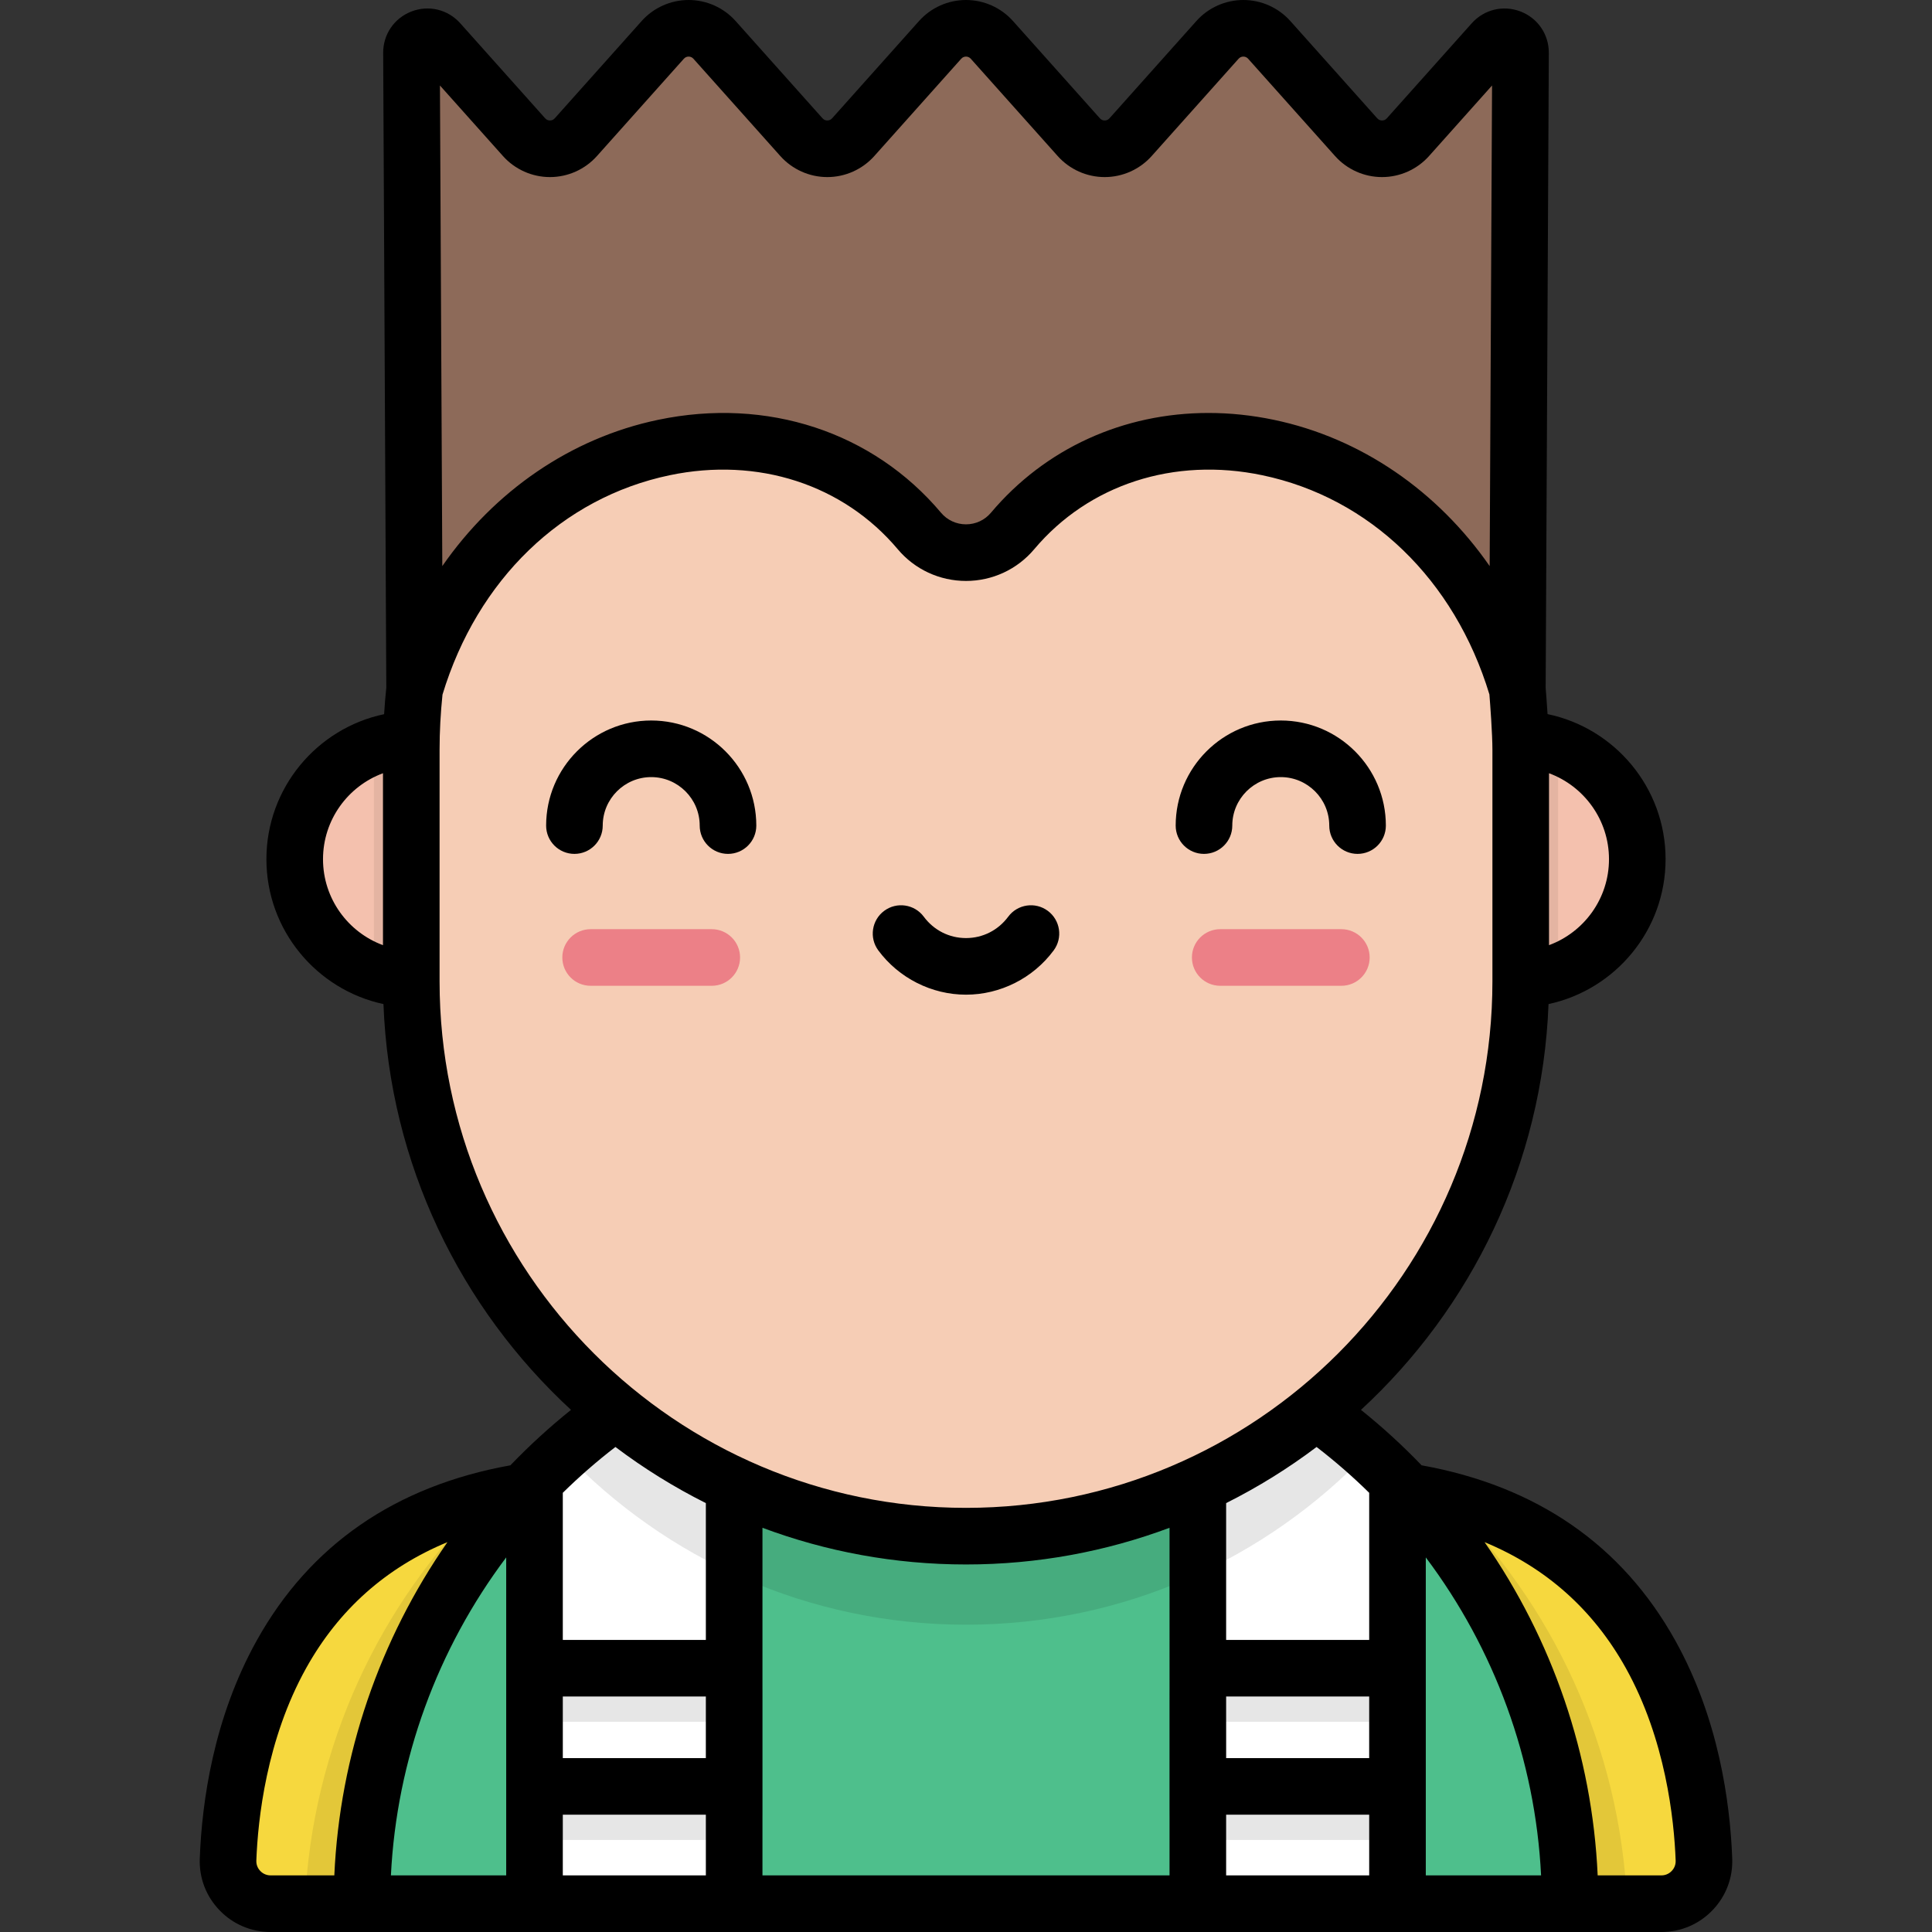 <?xml version="1.0" encoding="iso-8859-1"?>
<!-- Generator: Adobe Illustrator 19.0.0, SVG Export Plug-In . SVG Version: 6.00 Build 0)  -->
<svg xmlns="http://www.w3.org/2000/svg" xmlns:xlink="http://www.w3.org/1999/xlink" version="1.1" id="Layer_1" x="0px" y="0px" viewBox="0 0 512.001 512.001" style="enable-background:new 0 0 512.001 512.001;" xml:space="preserve">
<rect x="0" y="0" width="512.001" height="512.001" fill="#333333" stroke="none"/>
<circle style="fill:#F6CDB5;" cx="109.87" cy="227.7" r="31.773"/>
<circle style="opacity:0.15;fill:#EC8087;enable-background:new    ;" cx="109.87" cy="227.7" r="31.773"/>
<path style="opacity:0.07;enable-background:new    ;" d="M109.875,195.924c-3.784,0-7.412,0.665-10.778,1.878  c-0.002,0.3-0.011,0.598-0.011,0.899v58.887c3.369,1.216,7.001,1.882,10.79,1.882c17.548,0,31.773-14.225,31.773-31.773  C141.648,210.149,127.423,195.924,109.875,195.924z"/>
<circle style="fill:#F6CDB5;" cx="402.12" cy="227.7" r="31.773"/>
<circle style="opacity:0.15;fill:#EC8087;enable-background:new    ;" cx="402.12" cy="227.7" r="31.773"/>
<path style="opacity:0.07;enable-background:new    ;" d="M402.124,195.924c3.784,0,7.413,0.665,10.778,1.878  c0.002,0.3,0.011,0.598,0.011,0.899v58.887c-3.369,1.216-7.001,1.882-10.79,1.882c-17.548,0-31.773-14.225-31.773-31.773  C370.351,210.149,384.576,195.924,402.124,195.924z"/>
<path style="fill:#F6D83E;" d="M138.955,395.295c-67.936,10.862-77.549,71.617-78.518,97.512  C60.198,499.2,65.329,504.5,71.726,504.5h67.229V395.295z"/>
<path style="opacity:0.08;enable-background:new    ;" d="M128.745,397.419c-28.064,27.469-46.062,65.175-47.949,107.081h58.159  V395.295C135.388,395.865,131.998,396.586,128.745,397.419z"/>
<path style="fill:#F6D83E;" d="M373.045,395.295c67.936,10.862,77.549,71.617,78.518,97.512c0.239,6.393-4.892,11.693-11.289,11.693  h-67.229V395.295z"/>
<path style="opacity:0.08;enable-background:new    ;" d="M383.254,397.419c28.064,27.469,46.062,65.175,47.949,107.081h-58.159  V395.295C376.611,395.865,380.002,396.586,383.254,397.419z"/>
<path style="fill:#4EBF8C;" d="M416.09,504.5c0-88.415-71.675-160.09-160.09-160.09S95.91,416.085,95.91,504.5H416.09z"/>
<path style="fill:#FFFFFF;" d="M141.648,392.478V504.5h52.911V356.634C174.544,364.96,156.586,377.232,141.648,392.478z"/>
<path style="opacity:0.1;enable-background:new    ;" d="M194.56,487.62h-52.911c-4.142,0-7.5-3.358-7.5-7.5V448.8  c0-4.142,3.358-7.5,7.5-7.5h52.911c4.142,0,7.5,3.358,7.5,7.5v31.319C202.06,484.262,198.702,487.62,194.56,487.62z M149.149,472.62  h37.911V456.3h-37.911V472.62z"/>
<path style="fill:#FFFFFF;" d="M317.44,356.634V504.5h52.911V392.478C355.414,377.232,337.456,364.96,317.44,356.634z"/>
<path style="opacity:0.1;enable-background:new    ;" d="M256,344.41c-40.873,0-78.162,15.326-106.453,40.534  c26.776,28.106,64.569,45.622,106.452,45.622l0,0c41.884,0,79.676-17.516,106.452-45.622C334.161,359.736,296.873,344.41,256,344.41  z"/>
<path style="fill:#F6CDB5;" d="M256,51.694L256,51.694c-81.19,0-147.007,65.817-147.007,147.007v61.393  c0,81.189,65.817,147.007,147.007,147.007l0,0c81.19,0,147.007-65.817,147.007-147.007v-61.393  C403.006,117.512,337.189,51.694,256,51.694z"/>
<g>
	<path style="fill:#EC8087;" d="M188.627,261.244h-32.105c-4.142,0-7.5-3.358-7.5-7.5s3.358-7.5,7.5-7.5h32.105   c4.142,0,7.5,3.358,7.5,7.5S192.769,261.244,188.627,261.244z"/>
	<path style="fill:#EC8087;" d="M355.477,261.244h-32.104c-4.142,0-7.5-3.358-7.5-7.5s3.358-7.5,7.5-7.5h32.104   c4.142,0,7.5,3.358,7.5,7.5S359.619,261.244,355.477,261.244z"/>
</g>
<path style="opacity:0.1;enable-background:new    ;" d="M370.351,487.62H317.44c-4.142,0-7.5-3.358-7.5-7.5V448.8  c0-4.142,3.358-7.5,7.5-7.5h52.911c4.142,0,7.5,3.358,7.5,7.5v31.319C377.851,484.262,374.493,487.62,370.351,487.62z   M324.94,472.62h37.911V456.3H324.94V472.62z"/>
<path style="fill:#8D6A59;" d="M359.398,36.359l-23.037-25.79c-3.656-4.092-10.059-4.092-13.715,0l-23.037,25.79  c-3.656,4.092-10.059,4.092-13.714,0l-23.037-25.79c-3.655-4.092-10.059-4.092-13.714,0l-23.037,25.79  c-3.656,4.092-10.059,4.092-13.714,0l-23.037-25.79c-3.656-4.092-10.059-4.092-13.714,0l-23.037,25.79  c-3.656,4.092-10.059,4.092-13.714,0L116.38,11.163c-2.577-2.885-7.353-1.049-7.334,2.819l0.829,168.609  c19.993-67.573,97.021-85.533,133.784-41.864c6.428,7.636,18.245,7.636,24.673,0c36.763-43.67,113.791-25.71,133.784,41.864  l0.836-168.608c0.019-3.868-4.757-5.704-7.334-2.819L373.111,36.36C369.456,40.451,363.053,40.451,359.398,36.359z"/>
<path d="M319.069,226.29c4.142,0,7.5-3.358,7.5-7.5c0-7.085,5.765-12.85,12.85-12.85s12.85,5.765,12.85,12.85  c0,4.142,3.358,7.5,7.5,7.5s7.5-3.358,7.5-7.5c0-15.356-12.494-27.85-27.85-27.85c-15.356,0-27.85,12.494-27.85,27.85  C311.569,222.932,314.927,226.29,319.069,226.29z M443.969,434.765c-14.106-25.332-36.719-40.945-67.231-46.444  c-5.005-5.212-10.365-10.123-16.063-14.69c29.247-26.986,48.075-65.094,49.704-107.54c17.704-3.803,31.019-19.569,31.019-38.393  c0-18.916-13.444-34.75-31.279-38.453c-0.203-3.207-0.424-5.995-0.501-6.943l0.835-168.282c0.023-4.908-2.921-9.217-7.502-10.979  c-4.581-1.76-9.655-0.534-12.925,3.127L367.52,31.364c-0.417,0.468-0.918,0.566-1.264,0.566s-0.846-0.098-1.264-0.566L341.954,5.573  C338.79,2.031,334.253,0,329.504,0c-0.001,0-0.001,0-0.001,0c-4.749,0-9.287,2.031-12.451,5.573l-23.037,25.79  c-0.418,0.468-0.918,0.566-1.264,0.566s-0.847-0.098-1.264-0.566L268.45,5.573C265.287,2.032,260.749,0.001,256,0l0,0  c-4.749,0-9.287,2.031-12.451,5.573l-23.037,25.79c-0.417,0.468-0.918,0.566-1.264,0.566c-0.346,0-0.846-0.098-1.264-0.566  l-23.037-25.79C191.783,2.031,187.245,0,182.496,0s-9.287,2.031-12.451,5.573l-23.037,25.79c-0.418,0.468-0.918,0.566-1.264,0.566  c-0.346,0-0.847-0.098-1.264-0.566L121.973,6.166c-3.271-3.661-8.344-4.888-12.924-3.126c-4.581,1.761-7.526,6.07-7.503,10.979  l0.827,168.24c-0.247,2.331-0.437,4.669-0.58,7.006c-17.791,3.737-31.191,19.547-31.191,38.433c0,18.824,13.314,34.59,31.018,38.393  c1.628,42.447,20.456,80.555,49.704,107.541c-5.699,4.567-11.059,9.478-16.063,14.69c-30.512,5.499-53.125,21.113-67.23,46.444  c-11.454,20.569-14.527,42.764-15.088,57.761c-0.193,5.139,1.667,10.01,5.236,13.715c3.577,3.714,8.388,5.759,13.547,5.759h368.549  c5.159,0,9.97-2.045,13.547-5.759c3.569-3.706,5.429-8.576,5.237-13.715C458.497,477.529,455.423,455.333,443.969,434.765z   M410.507,204.917c9.266,3.42,15.892,12.341,15.892,22.78c0,10.44-6.625,19.36-15.892,22.78V204.917z M101.493,250.477  c-9.266-3.42-15.891-12.34-15.891-22.78c0-10.439,6.625-19.359,15.891-22.78V250.477z M71.725,497c-1.411,0-2.324-0.73-2.744-1.165  c-0.414-0.431-1.102-1.36-1.05-2.748c0.41-10.936,2.669-32.106,13.204-51.025c8.637-15.509,21.197-26.663,37.443-33.378  c-17.951,25.781-28.54,56.375-29.98,88.316H71.725z M134.149,497h-30.553c1.522-30.729,12.355-60.065,30.553-84.27V497z   M133.294,41.355c3.164,3.542,7.702,5.573,12.451,5.573c4.749,0,9.287-2.031,12.45-5.573l23.037-25.79  C181.65,15.098,182.15,15,182.496,15c0.346,0,0.846,0.098,1.264,0.566l23.037,25.79c3.163,3.542,7.702,5.573,12.45,5.573  c4.749,0,9.287-2.031,12.451-5.573l23.037-25.79C255.153,15.098,255.654,15,256,15c0.346,0,0.846,0.098,1.264,0.566l23.038,25.79  c3.163,3.542,7.702,5.573,12.451,5.573c4.748,0,9.287-2.031,12.45-5.573l23.037-25.79c0.418-0.468,0.918-0.566,1.264-0.566  s0.846,0.098,1.264,0.566l23.038,25.79c3.164,3.542,7.702,5.573,12.45,5.573c4.749,0,9.287-2.031,12.451-5.573l16.705-18.701  l-0.632,127.369c-13.809-19.884-34.037-33.927-57.2-38.768c-5.833-1.219-11.628-1.816-17.317-1.816  c-22.477,0-43.245,9.328-57.666,26.458c-1.636,1.943-4.042,3.058-6.6,3.058c-2.558-0.001-4.963-1.115-6.599-3.057  c-18.071-21.466-46.104-30.678-74.983-24.642c-23.164,4.841-43.39,18.882-57.199,38.766L116.59,22.656L133.294,41.355z   M116.493,260.094v-61.393c0-4.825,0.265-9.74,0.774-14.622c9.237-30.467,31.7-52.182,60.215-58.141  c23.388-4.889,45.982,2.446,60.44,19.62c4.492,5.336,11.08,8.396,18.073,8.397h0.001c6.994,0,13.582-3.061,18.075-8.397  c14.457-17.173,37.05-24.509,60.439-19.62c28.498,5.956,50.951,27.648,60.198,58.086c0.201,2.533,0.799,10.417,0.799,14.677v61.393  c0,76.924-62.583,139.506-139.507,139.506S116.493,337.019,116.493,260.094z M187.06,497h-37.911v-16.085h37.911V497z   M187.06,465.915h-37.911v-16.319h37.911V465.915z M187.06,434.596h-37.911v-38.988c4.375-4.303,9.026-8.362,13.943-12.144  c7.49,5.654,15.51,10.639,23.968,14.875V434.596z M309.94,497H202.06v-92.121c16.801,6.28,34.975,9.722,53.94,9.722  s37.139-3.442,53.94-9.722V497z M362.851,497H324.94v-16.085h37.911V497z M362.851,465.915H324.94v-16.319h37.911V465.915z   M362.851,434.596H324.94v-36.258c8.459-4.235,16.478-9.22,23.968-14.874c4.917,3.782,9.568,7.841,13.943,12.144L362.851,434.596  L362.851,434.596z M377.851,497v-84.269c18.198,24.204,29.031,53.54,30.553,84.269H377.851z M443.018,495.835  c-0.419,0.435-1.333,1.165-2.744,1.165h-16.872c-1.44-31.941-12.029-62.535-29.981-88.317c16.246,6.715,28.807,17.869,37.443,33.379  c10.536,18.919,12.795,40.09,13.204,51.025C444.12,494.475,443.432,495.404,443.018,495.835z M159.73,218.79  c0-7.085,5.765-12.85,12.85-12.85s12.85,5.765,12.85,12.85c0,4.142,3.358,7.5,7.5,7.5s7.5-3.358,7.5-7.5  c0-15.356-12.494-27.85-27.85-27.85s-27.85,12.494-27.85,27.85c0,4.142,3.358,7.5,7.5,7.5S159.73,222.932,159.73,218.79z M256,263.6  c9.101,0,17.786-4.383,23.232-11.725c2.468-3.327,1.772-8.024-1.555-10.492c-3.326-2.468-8.024-1.772-10.492,1.555  c-2.669,3.598-6.746,5.661-11.185,5.661s-8.516-2.063-11.185-5.661c-2.468-3.327-7.165-4.024-10.492-1.555  c-3.327,2.468-4.023,7.165-1.555,10.492C238.214,259.217,246.899,263.6,256,263.6z"/>
<g>
</g>
<g>
</g>
<g>
</g>
<g>
</g>
<g>
</g>
<g>
</g>
<g>
</g>
<g>
</g>
<g>
</g>
<g>
</g>
<g>
</g>
<g>
</g>
<g>
</g>
<g>
</g>
<g>
</g>
</svg>
